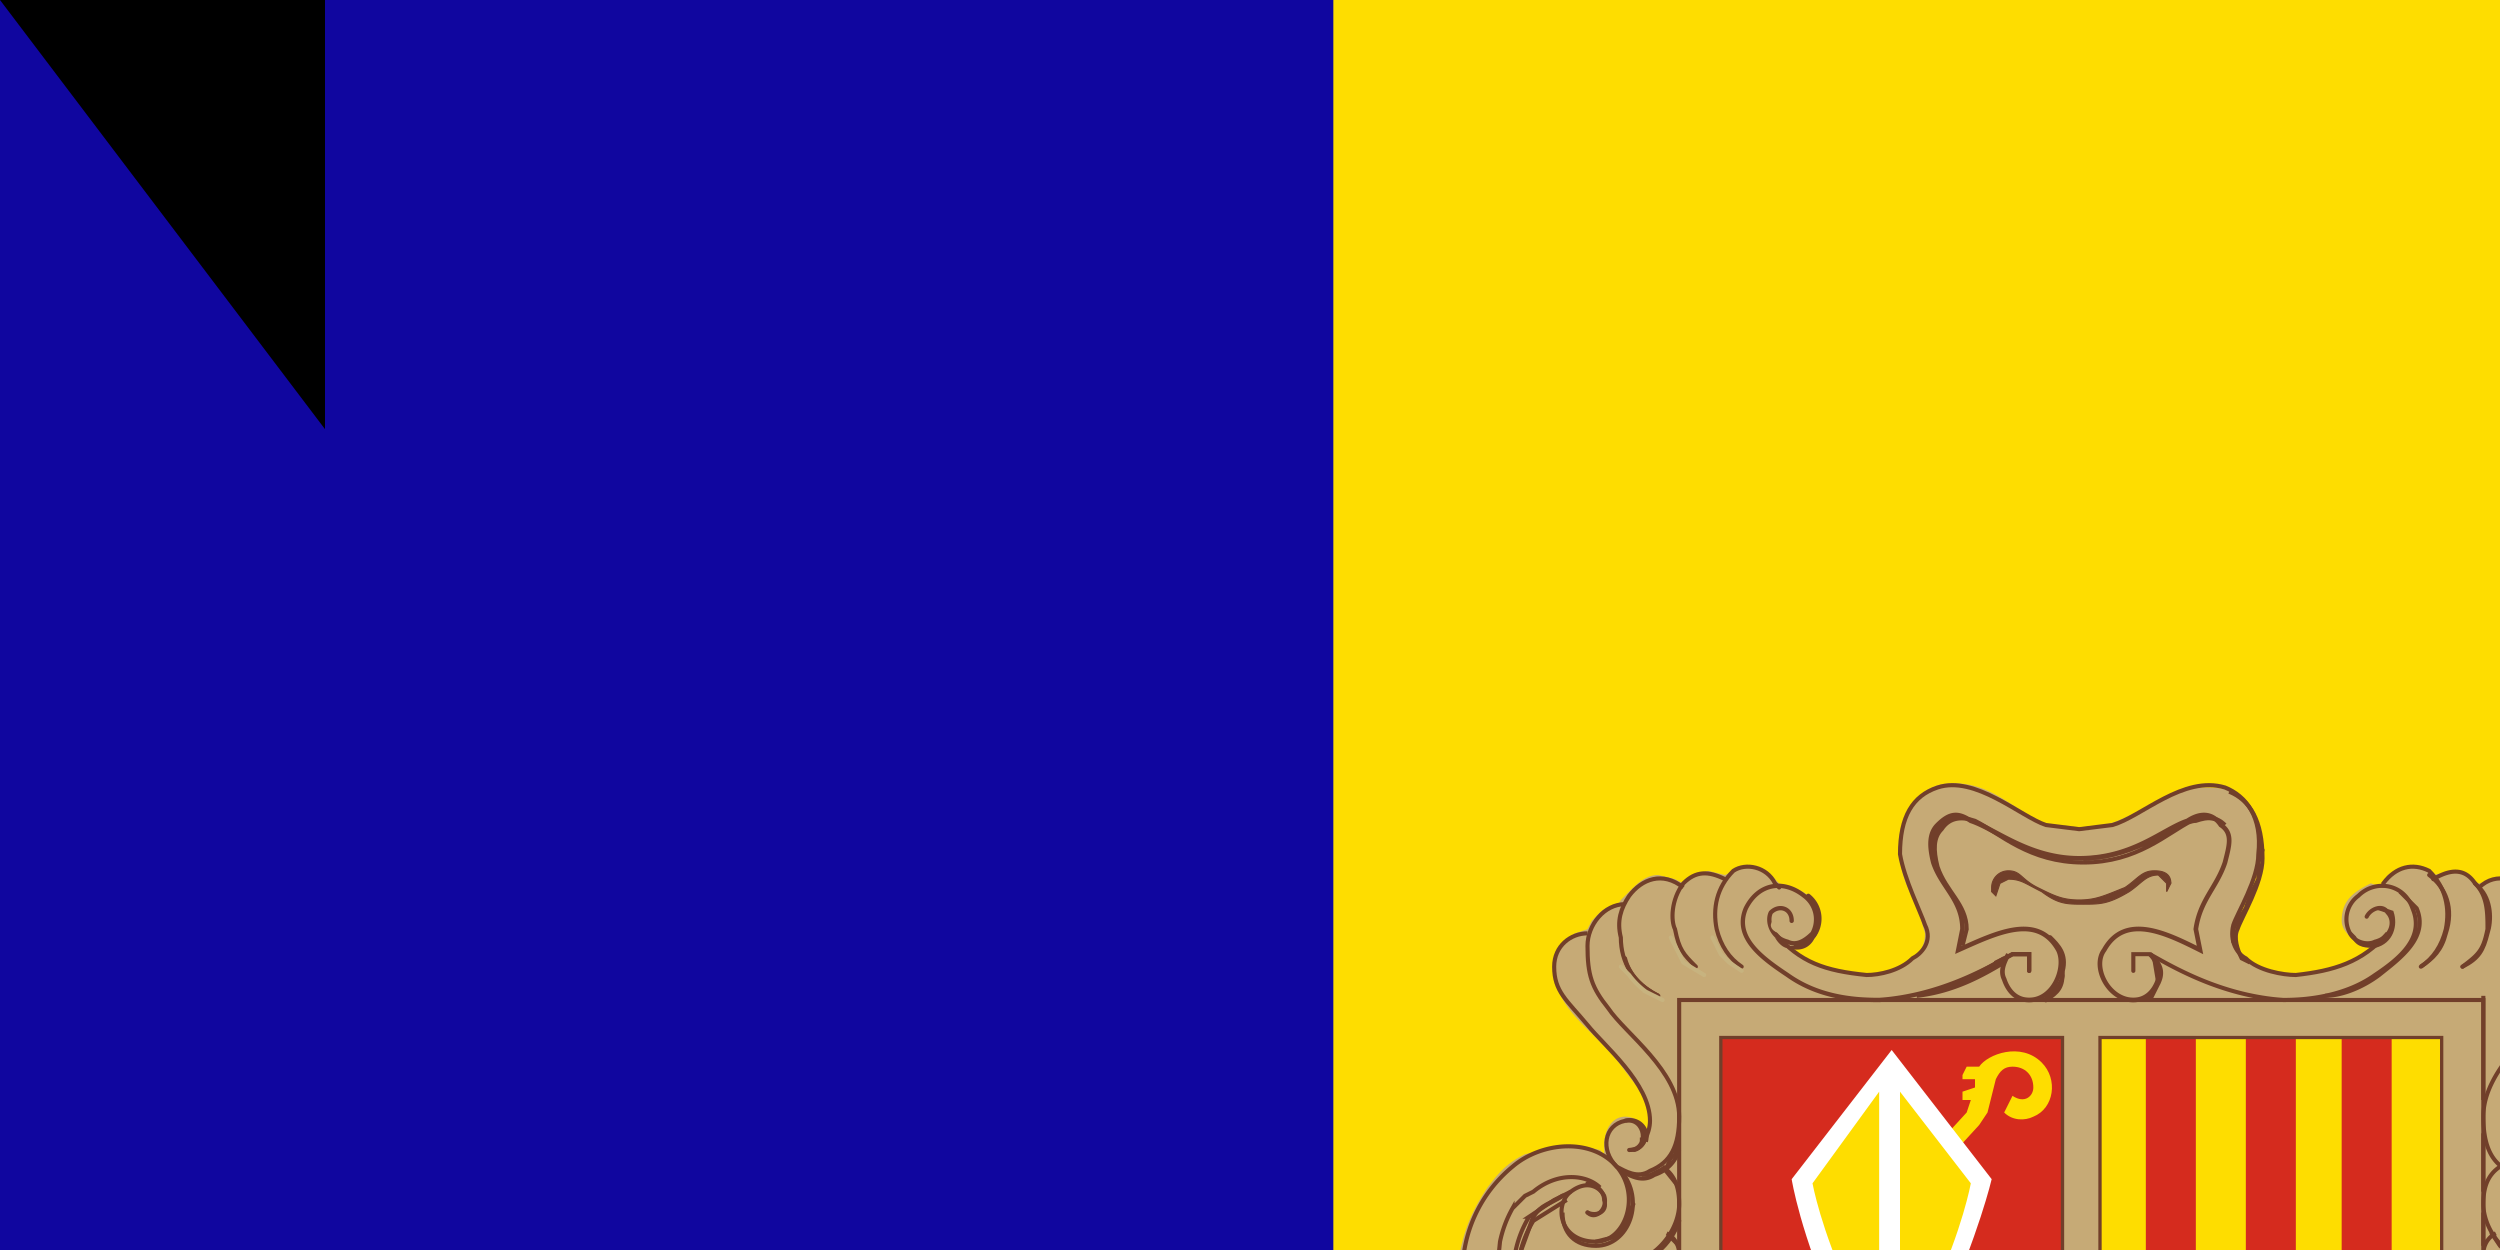 <svg xmlns="http://www.w3.org/2000/svg" xml:space="preserve" width="600" height="300" style="enable-background:new 0 0 1000 700"><path d="M0 0h1000v700H0V0z" style="fill:#d50032"/><path d="M0 0h680v700H0V0z" style="fill:#fedd00"/><path d="M0 0h320v700H0V0z" style="fill:#10069f"/><path d="M469 188c12 0 17 11 29 11 8 0 12-3 19-6 4-3 7-4 12-4 6 0 9 1 12 6l2 10-5 13-2 7c0 6 9 9 15 9 1 0 12 0 19-7-4 0-8-3-8-6 0-5 3-7 7-9l3 1 1-3 6-2 4 1 1 1 5-1 3 1c1 0 1 2 3 2l5-1c4 0 5 1 8 4l1 2a10 10 0 0 1 8 4l1 3 3 1c3 2 4 4 5 8l-1 3c-3 10-10 13-17 22-3 4-6 7-6 12l2 4c0-2 1-5 3-5 4 0 6 2 7 6l-1 2 6-2h3c6 0 11 3 15 6 11 9 12 23 11 26-1 9 0 23-21 29 4 2 6 5 6 9 1 4-3 7-7 7l-5-2c-4 4-5 9-5 15l2 9c2 4 3 6 6 8 2-2 3-4 6-4s5 1 6 4l1 2 2 2v4l2 2 1 4c0 5-4 8-9 8h-4l7 7a28 28 0 0 1 5 16c0 7-1 11-5 18-3 6-5 9-11 13-8 6-14 8-25 10l-17 2-22 1c-11 1-19 3-27 11 4 2 7 5 7 10s-3 8-8 9l-3 1-2 3-6 1c-4 0-7-1-10-4l-8 8-4 2c-2 0-3-2-5-3l-7-7c-4 3-6 4-10 4l-6-1-2-3-4-1c-5-2-8-5-8-11 0-4 3-7 7-9-7-8-15-9-26-10l-22-1-17-2-13-3c-16-8-26-18-28-36l-1-3c0-10 4-15 11-22h-5c-4-1-7-4-7-9l1-4 2-2v-4l2-2c2-3 3-5 7-5 2 0 4 2 5 4 3-1 4-3 5-6 3-4 4-7 4-12l-1-9c-1-2-1-4-3-5l-6 2c-4 0-8-4-7-8-1-4 1-6 4-8l-7-4c-4-2-6-5-8-9l-3-7a29 29 0 0 1-2-13c1-7 3-12 7-18 3-4 5-6 9-8l10-2h3l5 1 1 1v-2c0-4 2-7 5-7s4 2 5 4l1-3c0-5-3-8-6-12-7-10-17-14-17-25 0-4 2-6 5-8l3-1 1-2 2-2c2-2 4-1 5-3l2-2c2-2 4-4 7-4l4 1 2 1 2-2 4-1 4 1 2-1 4-1 4 1 3 3 3 1c4 1 7 4 7 8l-2 5c-2 2-3 1-5 2 6 4 11 6 18 6 6 0 14-3 14-10l-2-7c-3-5-4-8-4-14 0-4 1-7 3-10 3-4 6-5 10-5z" style="fill:#c6aa76"/><path d="M426 223c0 2 2 4 3 4 3 1 5 0 6-2a7 7 0 0 0-1-10l-8 8z" style="fill:none;stroke:#713f2a;stroke-width:1.041;stroke-linejoin:round"/><path d="M627 344c-2-5-7-3-7 0-1 6 4 7 8 6 1 0 3-1 3-3 1-1 2-3 1-5l-3-5-5-1c-9 0-17 10-19 21-2 6-2 13-1 19 2 7 5 13 9 18a39 39 0 0 0 16 9h6c5-1 8-6 5-11-2-4-8-6-11-1l-1 2 2 4c2 1 5 1 5-3" style="fill:none;stroke:#713f2a;stroke-width:1.037;stroke-linecap:round"/><path d="M600 403c2-3 6-5 10-6 5 0 9 1 13 3a29 29 0 0 1 17 27c0 6-2 12-3 15-2 2-5 14-24 22-11 4-29 5-40 6-17 0-32 1-40 12" style="fill:none;stroke:#713f2a;stroke-width:1.276"/><path d="M604 421c-1-1 0-3 1-5 2-2 6-3 9-1l4 3 2 3 2 3c4 11-3 23-11 28-6 4-13 5-22 6l-10 1h-26l-12 1-9 2h-3l-2 1a62 62 0 0 0-19 9l-2 2c-3 3-6 6-7 11v2c0 3 3 7 9 8m8-266c2 2 2 4 2 6-1 3-3 5-6 5-6 0-10-8-7-12 5-9 15-4 23 0l-1-5c1-7 5-10 7-16 1-4 2-7-1-9-2-3-5-3-8-1-6 2-13 9-26 9-12 0-20-7-26-9-3-2-5-2-8 1-2 2-2 5-1 9 2 6 7 9 7 16l-1 5c9-4 19-9 24 0 2 4-1 12-7 12-3 0-5-2-6-5-1-2 0-4 1-6" style="fill:none;stroke:#713f2a;stroke-width:1.121"/><path d="M492 225c2 2 4 4 3 8 0 4-1 5-4 7m4-6c0 2-2 4-4 5" style="fill:none;stroke:#713f2a;stroke-width:1.121;stroke-linecap:round"/><path d="m432 214 1 1 2 2v1l1 1v3l-1 2v1l-1 1h-2l-1 1h-2l-1-1-2-1-1-1v-2l7-8z" style="fill:#c6aa76"/><path d="M430 221c0-3-3-4-5-2-1 2 0 6 4 7 2 1 4 0 6-2a7 7 0 0 0-2-9c-5-4-11-3-14 3-3 7 4 12 10 16 7 5 15 6 22 6 14-1 25-7 32-11h4v4" style="fill:none;stroke:#713f2a;stroke-width:1.041;stroke-linecap:round"/><path d="m388 414-4 2-3 2-1 2-2 3-1 2v3l-1 2m30-15v2l-1 2-1 4-2 3-3 1-1 1-3 1" style="fill:none;stroke:#713f2a;stroke-width:1.057"/><path d="M500 489c-1 3-3 6-9 7h-1" style="fill:none;stroke:#713f2a;stroke-width:1.197"/><path d="M632 407a28 28 0 0 1 8 21c0 5-1 11-3 14-1 3-5 14-24 22-11 5-28 6-40 6-16 1-31 2-39 12" style="fill:none;stroke:#713f2a;stroke-width:1.356"/><path d="M605 417c2-2 6-4 9-2l4 3" style="fill:none;stroke:#713f2a;stroke-width:.929"/><path d="m628 403 2 1h6c4-2 7-6 5-11l-3-3" style="fill:none;stroke:#713f2a;stroke-width:1.356"/><path d="M375 287c-3 2-5 2-7 5l-4 11m72-81c0 3-2 4-5 5" style="fill:none;stroke:#713f2a;stroke-width:1.041;stroke-linecap:round"/><path d="M620 275c8 0 29 6 30 31 0 25-16 29-22 31" style="fill:none;stroke:#713f2a;stroke-width:.997"/><path d="M622 275c13-1 26 9 27 32 0 19-13 27-19 29" style="fill:none;stroke:#713f2a;stroke-width:1.037"/><path d="m615 363 1-2v-4l2-3 1-3 2-2m12-5v2l-1 2-1 1-1 1-2 1h-3m-23-83 1-2 1-3 2-2 2-3 2-3 4-3 2-3 2-2 3-3 2-3 1-3 1-3v-6m-20 200h3l2-1 1-1 1-1v-4m-247-19 2 1 2-1 3-1m7-57v4h-1l-1 1-1 1h-3m16-24-1 3v2l-2 1-2 2-2 1-3 1m24-63-1 3-1 1-1 2-2 1-2 1h-2m0-9v1" style="fill:none;stroke:#713f2a;stroke-width:.881"/><path d="m397 325-3 2m235 70h1c2 2 7 0 5-3" style="fill:none;stroke:#713f2a;stroke-width:.987;stroke-linecap:round"/><path d="M622 349c1 2 4 3 6 2 2 0 3-1 4-3 1-1 2-4 1-5l-1-3-3-2v-1m10 53c0-2 0-4-2-5l-1-1m0 0c0-3-2-5-5-5m-6 4-3-2c-4-4-6-10-6-16 0-7 2-13 5-16m-88 132 3-2 2-2 3-2 4-1 2-1 5-1 6-1m-46 30c-2 3-7 8-12 10-5-2-10-7-12-10" style="fill:none;stroke:#713f2a;stroke-width:.987"/><path d="m491 495-3 6" style="fill:none;stroke:#713f2a;stroke-width:.987;stroke-linecap:round"/><path d="m492 491-1 4m-4 6-1 2-3 1-3 1m-9-278 1-4c0-6-5-9-7-15-1-4-1-7 1-9 2-3 5-3 8-2 6 3 13 10 26 10-13 0-20-7-26-10-3-1-6-1-8 1-3 3-2 6-1 10 2 6 7 9 7 15l-1 4m29-21c13 0 23-9 27-9 3-1 5-1 7 1-2-2-5-2-8-1-6 3-13 10-26 10m125 176c-6-4-10-11-10-19 0-7 2-13 5-16M511 501c-2 3-7 8-12 9-5-1-10-6-12-9" style="fill:none;stroke:#713f2a;stroke-width:.987"/><path d="m479 231 4-2h4v4" style="fill:none;stroke:#713f2a;stroke-width:.987;stroke-linecap:round"/><path d="M460 239c9-1 16-5 21-8m51 256 1 2v1a3 3 0 0 1-3 4c-2 1-4-1-5-3m-65-252c9-2 16-6 21-9m152 167h-4l-3-1c-4-3-9-6-13-15a29 29 0 0 1-3-22c1-5 3-10 7-14 1-2 3-4 6-4m-224-61c3 2 4 5 4 9 0 5-4 13-14 15-3 1-7 1-10-1" style="fill:none;stroke:#713f2a;stroke-width:.987"/><path d="M400 296c2 1 3 3 3 5l-3 6c-3 4-8 6-14 6-3 1-6 0-9-2s-5-5-6-9m29 5c2 2 3 4 3 7 0 4-2 7-6 11l-3 2m202-34v5m0-7v8m0-25v11m0-13v14m-3 128c-2 4-4 7-7 9-2 3-5 5-9 6l-10 4-11 1h-10l-10-1a83 83 0 0 0-18 0l-8 2-10 6-10-6-8-2-9-1-9 1-10 1a74 74 0 0 1-21-1 39 39 0 0 1-20-11m66 83h3m47-4h3l2-1 2-1 3-3v-1l1-3v-1m73-214c1-4 0-8-4-8m-206 73c-1 3-3 5-6 7m6-73c-1 3-3 5-6 6-3 2-6 0-8-1" style="fill:none;stroke:#713f2a;stroke-width:.987"/><path d="M381 291c2 1 5 0 4-3 0-2-2-4-4-4" style="fill:none;stroke:#713f2a;stroke-width:.987;stroke-linecap:round"/><path d="m391 423 1 1c1 0 2 1 3-1 1-1 1-4-1-6s-6-3-9-1l-4 3-2 2-1 4c-3 9 0 19 6 25" style="fill:none;stroke:#713f2a;stroke-width:.987"/><path d="m532 487 1 1v2a3 3 0 0 1-3 4c-2 0-5-1-5-3" style="fill:none;stroke:#713f2a;stroke-width:.987;stroke-linecap:round"/><path d="M609 217c5 1 9 5 9 11 0 7-2 9-6 14-4 6-16 15-16 26 0 7 2 11 6 13 3 2 7 0 9-1 4-4 2-10-2-11-5-1-6 7-1 7m28 108a6 6 0 0 0-12 0l2 5m-26-109c-3 2-4 5-4 9 0 5 4 13 14 15h9m-243-16-8 5a26 26 0 0 0-3 20l3 9a12 12 0 0 0 4 3m100 144c7 3 13 6 18 13l1 8c0 4-1 9-5 12-3 2-6 4-10 3-3 0-6-2-7-4m-72-176c4 4 6 7 6 12s-2 9-6 12" style="fill:none;stroke:#713f2a;stroke-width:.987"/><path d="M393 344c6 8 10 13 10 22s-3 15-8 22" style="fill:none;stroke:#713f2a;stroke-width:.987;stroke-linecap:round"/><path d="m515 240 3-4-1-6c2 2 2 4 1 6l-2 4m80 134v25a38 38 0 0 1 0 7m0-34v27a38 38 0 0 1-1 8m1-67v23m0-21v18m0-42v14m0-15v17m0-30v5m0-6v8m-3 102v1l-7 9-9 6c-3 2-7 3-10 3l-11 2-10-1-11-1a83 83 0 0 0-17 0c-3 1-6 1-8 3-5 1-9 4-10 6-1-2-6-5-10-6l-8-3h-18l-11 1a74 74 0 0 1-20-1 39 39 0 0 1-23-14m-4-5c1 5 0 9-3 12-1 2-4 4-8 4-6 0-8-4-8-5" style="fill:none;stroke:#713f2a;stroke-width:.987"/><path d="M399 411c2 1 3 2 3 4 2 2 1 7 0 9v1m-32 28c4 4 9 8 17 11 11 5 28 6 40 6 16 1 30 2 39 11m27-6c3 3 6 5 7 9m-12 18c-3 3-7 4-11 4-3 0-5-2-7-4m-8-5v1c2 2 5 4 8 4m42 0c-2 3-7 7-12 9-5-2-10-6-12-9v-1m24 1 1 1c3 2 7 3 11 3 2 0 5-2 6-4l1-1" style="fill:none;stroke:#713f2a;stroke-width:.987"/><path d="m530 501-1 2-2 1-3 1-2 1" style="fill:none;stroke:#713f2a;stroke-width:.987"/><path d="m536 483 4 5v3c1 3 0 5-2 7a12 12 0 0 1-9 4m0-1c-3 0-6-1-8-3m100-106a37 37 0 0 1-10-17l-1-5a40 40 0 0 1 7-24l3-4m-2-118c4 0 8 4 8 9 0 6-2 8-7 14-4 5-17 14-16 23l2 4m-5 6 3 2c2 1 4 1 6-1m-33-67 4 4c3 7-4 12-9 16-4 3-9 5-13 5" style="fill:none;stroke:#713f2a;stroke-width:.987"/><path d="M570 227c-2 0-4 0-5-2l-1-1m-24 7-2-1c-1-2-2-5-1-7 1-3 6-11 6-17 0-9-3-14-8-16" style="fill:none;stroke:#713f2a;stroke-width:.987"/><path d="m543 204-1 3v4l-2 4-1 3-2 3-1 2v3m60 197 1 2c1 1 5 4 8 4 6 0 8-4 8-5 0-4-1-5-3-7h-3" style="fill:none;stroke:#713f2a;stroke-width:.987;stroke-linecap:round"/><path d="M370 404h-6c-4-2-8-6-6-11m21-50 1 2c1 6-4 7-8 6-2 0-4-2-5-3l-1-4m35-37 2 3m-2-13 2 2" style="fill:none;stroke:#713f2a;stroke-width:.987"/><path d="m403 304-3 4c-3 4-8 6-13 6a16 16 0 0 1-16-12" style="fill:none;stroke:#713f2a;stroke-width:.987;stroke-linecap:round"/><path d="m399 280 4 5" style="fill:none;stroke:#713f2a;stroke-width:.987"/><path d="M403 293c-2 6-7 10-14 12-3 1-8 0-10-2" style="fill:none;stroke:#713f2a;stroke-width:.987;stroke-linecap:round"/><path d="M375 291c0 5 3 8 8 8 8 0 12-11 6-18" style="fill:none;stroke:#713f2a;stroke-width:.987"/><path d="m359 327 3 4 9 5m9 1c6-1 10-6 9-11 0-5-4-8-7-8" style="fill:none;stroke:#713f2a;stroke-width:.987;stroke-linecap:round"/><path d="M390 269a4 4 0 0 1 5 5" style="fill:none;stroke:#713f2a;stroke-width:.987"/><path d="M390 230c1 4 4 7 8 9m225 48c3 4 1 11-7 11-2 0-5-1-6-4" style="fill:none;stroke:#713f2a;stroke-width:.987;stroke-linecap:round"/><path d="M596 239v25" style="fill:none;stroke:#713f2a;stroke-width:.987"/><path d="M381 291c2 2 5-1 4-4-1-2-4-4-8-1s-3 12 6 12c7 0 11-11 5-18s-18-6-25 0a33 33 0 0 0-12 26c0 7 2 13 5 19l2 2 3 3c5 4 10 6 17 6s11-5 10-11c0-6-6-9-10-6-3 1-4 7 1 9 2 0 5-3 3-5m202-112c5-3 8-2 10 1 3 3 3 7 3 11-1 5-2 6-6 9" style="fill:none;stroke:#713f2a;stroke-width:.987;stroke-linecap:round"/><path d="M595 213c4-4 10-2 12 2 3 3 3 6 3 10 0 6-4 11-9 14" style="fill:none;stroke:#713f2a;stroke-width:.987;stroke-linecap:round"/><path d="M617 224c4 0 7 4 7 8 0 6-1 8-6 14-4 5-17 14-16 23 0 3 3 6 5 7" style="fill:none;stroke:#713f2a;stroke-width:.987"/><path d="M618 291c-3 2-5-1-4-4 1-2 3-4 7-1s3 12-5 12c-7 0-12-10-5-18 6-7 18-6 26 0 3 3 9 9 10 19 2 11 2 24-9 33-5 3-11 4-17 4-7 0-11-5-11-11 1-6 7-9 11-6 4 2 3 8-1 9-3 0-5-3-3-5" style="fill:none;stroke:#713f2a;stroke-width:.987;stroke-linecap:round"/><path d="M614 287c1-5 6-6 10-6 10 1 17 13 17 25 0 15-6 23-17 24-3 0-8-1-8-5" style="fill:none;stroke:#713f2a;stroke-width:.987"/><path d="M620 285c11 2 15 12 15 21 0 8-1 18-16 22" style="fill:none;stroke:#713f2a;stroke-width:.987;stroke-linecap:square"/><path d="M638 390a6 6 0 1 0-10 3" style="fill:none;stroke:#713f2a;stroke-width:.987"/><path d="m616 380 10 10m-2 16c-5-3-15-8-24-3-3 1-5 3-6 6-2 6-1 11 3 15 1 2 4 4 7 5 6 0 8-5 8-5 1-5-2-6-3-7-1 0-5 0-5 2v3" style="fill:none;stroke:#713f2a;stroke-width:.987;stroke-linecap:round"/><path d="M532 488c2 4 0 5-2 5-4 1-6-2-6-4a7 7 0 0 1 7-8c3 1 6 3 8 6l1 4-3 6c-2 2-5 4-8 4-7 0-12-6-12-12 0-12 18-19 25-21 9-2 14-2 28-3l16-1 14-2c7-2 14-5 20-10 4-4 7-7 9-13 2-5 3-14-2-22-4-5-10-9-16-10s-11 1-14 7c-2 3-1 8 0 10 1 3 4 4 7 5 6 0 8-5 8-5 1-5-2-6-3-7-1 0-5 0-5 2v3" style="fill:none;stroke:#713f2a;stroke-width:.987;stroke-linecap:round"/><path d="M527 469c-8 3-13 6-18 13l-2 8c0 4 2 9 5 12 3 2 7 4 11 3 3 0 6-2 6-4" style="fill:none;stroke:#713f2a;stroke-width:.987;stroke-linecap:round"/><path d="M602 325c-4 1-6 7-6 12-1 5 2 9 6 12" style="fill:none;stroke:#713f2a;stroke-width:.987"/><path d="M606 344c-7 8-10 13-10 22-1 9 2 15 8 22" style="fill:none;stroke:#713f2a;stroke-width:.987;stroke-linecap:round"/><path d="M572 213v-1c3-4 7-5 11-3 4 4 5 9 4 14-1 4-3 7-6 9" style="fill:none;stroke:#713f2a;stroke-width:.987"/><path d="M414 211c-4-2-7-2-10 1-3 4-3 9-2 11 1 5 2 6 5 9" style="fill:none;stroke:#713f2a;stroke-width:.987;stroke-linecap:round"/><path d="M404 213c-5-4-10-2-13 2-2 3-3 6-2 10 0 6 3 11 9 14" style="fill:none;stroke:#713f2a;stroke-width:.987"/><path d="M390 217c-5 0-9 5-9 10 0 7 1 10 5 15 4 6 17 15 17 26 0 7-2 11-7 13-3 2-6 0-8-1-4-4-3-10 2-11s6 7 1 7" style="fill:none;stroke:#713f2a;stroke-width:.987"/><path d="M381 224c-4 0-8 3-8 8 0 6 3 8 8 14 4 5 15 14 15 23 0 3-2 7-4 7" style="fill:none;stroke:#713f2a;stroke-width:.987"/><path d="M372 344c2-5 7-3 7 0 1 6-4 7-8 6-2 0-3-1-4-3a8 8 0 0 1 1-8l2-2 5-1c9 0 16 10 19 21 1 6 2 13 0 19-1 7-4 13-9 18a39 39 0 0 1-15 9h-6c-5-2-8-6-5-11 1-4 8-6 11-1l1 2-2 4c-2 1-6 1-6-3" style="fill:none;stroke:#713f2a;stroke-width:.987;stroke-linecap:round"/><path d="M365 397h5l3-1c4-3 8-6 13-15a29 29 0 0 0 2-22c-1-5-3-10-6-14-2-2-3-4-7-4m-14 49a6 6 0 1 1 9 3" style="fill:none;stroke:#713f2a;stroke-width:.987"/><path d="M363 384a6 6 0 0 1 11 1l-1 4m1-6a24 24 0 0 0 4-35" style="fill:none;stroke:#713f2a;stroke-width:.987"/><path d="M382 380c-2 4-5 7-9 10" style="fill:none;stroke:#713f2a;stroke-width:.987;stroke-linecap:round"/><path d="M398 403c-2-4-5-5-9-6-5 0-9 1-13 3a29 29 0 0 0-17 27l3 15c2 2 5 13 24 21 11 5 28 6 40 6 17 1 32 2 40 12" style="fill:none;stroke:#713f2a;stroke-width:.987"/><path d="M375 406c5-3 14-8 23-3 3 1 6 3 7 6 2 6 0 11-3 15-1 2-4 4-8 5-6 0-7-5-7-5-1-5 2-6 3-7 1 0 4 0 5 2v3" style="fill:none;stroke:#713f2a;stroke-width:.987;stroke-linecap:round"/><path d="m395 421-1-5c-3-2-7-3-10-1l-4 3-1 3-2 3c-4 11 2 23 10 28 7 4 14 6 23 6l10 1h26l12 1 8 2h3l2 1a62 62 0 0 1 19 9l2 2c3 3 6 6 7 11v2c0 3-2 7-8 8" style="fill:none;stroke:#713f2a;stroke-width:.987"/><path d="M467 488c-2 4 0 5 2 5 3 1 5-2 5-4a7 7 0 0 0-6-8c-4 1-7 3-8 6l-1 4 2 6c2 2 6 4 9 4 6 0 11-6 11-12 0-12-17-19-24-21-9-2-14-2-28-3l-16-1-14-2c-8-2-14-5-20-10-5-4-7-7-9-13-2-5-3-14 2-22 3-5 9-9 16-10 6-1 11 1 14 7v10c-2 3-5 4-8 5-6 0-7-5-7-5-1-5 2-6 3-7 1 0 4 0 5 2v3" style="fill:none;stroke:#713f2a;stroke-width:.987"/><path d="m427 213-1-1c-2-4-7-5-10-3-4 4-5 9-4 14 1 4 3 7 6 9" style="fill:none;stroke:#713f2a;stroke-width:.987;stroke-linecap:round"/><path d="M573 224c-6 7-13 9-22 10-3 0-9-1-12-4-2-1-4-4-3-8 1-3 6-11 6-17 1-9-3-14-8-16-10-3-20 7-27 9l-8 1-8-1c-6-2-17-12-26-9-6 2-9 7-9 16 1 6 5 14 6 17 2 4-1 7-3 8-3 3-8 4-11 4-10-1-16-3-22-10" style="fill:none;stroke:#713f2a;stroke-width:.987"/><path d="m465 466 8 3c7 4 13 7 17 14 2 3 2 5 2 8v4" style="fill:none;stroke:#713f2a;stroke-width:.987;stroke-linecap:round"/><path d="m465 500 5 1c7 1 12-6 12-12 0-4-2-8-6-11" style="fill:none;stroke:#713f2a;stroke-width:.987"/><path d="M467 488c-2 4 0 6 2 6a5 5 0 0 0 6-5c0-2-1-5-3-6" style="fill:none;stroke:#713f2a;stroke-width:.987;stroke-linecap:round"/><path d="M610 217c5 0 9 5 9 11 0 7-4 11-6 14l-7 7" style="fill:none;stroke:#713f2a;stroke-width:.987"/><path d="m604 212 4 3c2 4 3 6 2 10 0 7-5 11-9 14m-7-27 1 1c3 3 3 8 2 11-1 4-2 6-6 8m-8-22c4 3 6 8 4 14-1 4-3 6-6 8m17 64 2 3c3 3 6 5 10 6 3 1 7 0 10-2m-255 85c2 0 4 1 5 3l1 3-2 3c-2 2-6 1-6-3" style="fill:none;stroke:#713f2a;stroke-width:.987;stroke-linecap:round"/><path d="M377 336c8 2 15 11 18 21v19a35 35 0 0 1-12 21l-2 1m-12-19c3 0 6 3 6 6l-2 4" style="fill:none;stroke:#713f2a;stroke-width:.987"/><path d="M367 382c3 1 6 3 6 7l-2 5" style="fill:none;stroke:#713f2a;stroke-width:.987"/><path d="m397 349 6 12m0 14a27 27 0 0 1-8 13" style="fill:none;stroke:#713f2a;stroke-width:.987;stroke-linecap:round"/><path d="M397 326c3 1 5 4 6 7" style="fill:none;stroke:#713f2a;stroke-width:.987"/><path d="m403 318-5 7m-15-27 4-1 2-1 1-2 1-3 1-2" style="fill:none;stroke:#713f2a;stroke-width:.987;stroke-linecap:round"/><path d="m377 286-4 2-6 4a26 26 0 0 0-3 20 25 25 0 0 0 5 11c2 2 4 3 7 3" style="fill:none;stroke:#713f2a;stroke-width:.987"/><path d="M395 272c0 2-1 4-4 4" style="fill:none;stroke:#713f2a;stroke-width:.987;stroke-linecap:round"/><path d="M384 285c-3-3-10-4-16 1l-2 1-3 3a28 28 0 0 0-3 8l-1 10v4l4 9c1 3 5 8 12 9 3 0 7-1 8-5" style="fill:none;stroke:#713f2a;stroke-width:.987"/><path d="M568 220c1-2 4-3 5-1 2 2 1 6-3 7-2 1-5 0-6-2a7 7 0 0 1 2-9c4-4 11-3 13 3 3 7-3 12-9 16-7 5-16 6-22 6-14-1-25-7-32-11h-4v4" style="fill:none;stroke:#713f2a;stroke-width:.987;stroke-linecap:round"/><path d="m571 218 3 1c1 3 0 7-4 8m28 80c-5 6 0 16 4 19l3 1" style="fill:none;stroke:#713f2a;stroke-width:.987;stroke-linecap:round"/><path d="M599 296c-2 1-3 3-3 5l2 6c3 3 9 6 15 6l9-3c3-1 5-4 6-8m-32 97-1 3a33 33 0 0 1-19 27l-10 3-11 1h-9l-11-1a83 83 0 0 0-18 0l-8 2-10 6-10-6-8-2-9-1-8 1-11 1a74 74 0 0 1-21-1 38 38 0 0 1-19-10 33 33 0 0 1-10-23V240h193v159z" style="fill:none;stroke:#713f2a;stroke-width:.987"/><path d="M387 421a4 4 0 0 1 8 0 4 4 0 0 1-8 0zm-24-27c0-2 2-4 3-4s3 2 3 4-1 3-3 3-3-1-3-3z" style="fill:#c6aa76;stroke:#c7b37f;stroke-width:.513"/><path d="M377 324a3 3 0 1 1 3 3c-2 0-3-1-3-3zm48-102a2 2 0 1 1 3 2c-2 0-3-1-3-2z" style="fill:#c6aa76"/><path d="m374 341-2 2-1 2m8 41 1-1 1-2 1-1 1-2m-2 22-2 1a24 24 0 0 0-4 2l-2 1m24-59-2-1-1-1-2-2" style="fill:none;stroke:#c7b37f;stroke-width:.987;stroke-linecap:round"/><path d="m397 326-2 1-2 1" style="fill:none;stroke:#c7b37f;stroke-width:.987"/><path d="m371 301 1 2 1 3a13 13 0 0 0 4 4l3 1m-2-9 2 1 2 1h5m12-64-4-2a19 19 0 0 1-4-4l-2-2m12-7 1 2 2 4 5 3m2-9 1 2 1 2 2 2 3 2" style="fill:none;stroke:#c7b37f;stroke-width:.987;stroke-linecap:round"/><path d="M521 212c0-3-3-3-4-3-3 0-4 2-7 4-5 2-7 3-11 3s-6-1-10-3-4-4-7-4a4 4 0 0 0-4 4v1l1 1 1-3 2-1c3 0 4 1 8 3 4 3 6 3 10 3s6 0 11-3c3-2 4-4 7-4l2 2v2l1-2z" style="fill:#713f2a;stroke:#713f2a;stroke-width:.277"/><path d="m413 434 2-1h-2l-1-1h-1l1 2-1 2-5 5v-10h2l-1-1h-2l-1-1h-1l1 2v13l1-1 8-9z" style="fill:#713f2a"/><path d="m418 436 2-1h-1l-2-1-2-1c-1 1 1 1 1 3l-3 8-1 2c-1 0-1 0 0 0h1l3 1-1-2 3-9zm6 2 1-1c2 1 2 2 2 4-1 1-1 2-3 1h-1l1-4zm-5 8c0 2-2 1-2 1l1 1 2 1h2l-1-2 1-3 1-1 1 1 1 4 1 2h2l-1-1-1-5 1-1 2-2c0-1 1-3-3-4l-3-1-2-1h-1c0 1 2 1 2 3l-3 8zm13 3c0 3-2 1-2 2l1 1h2l2 1 1-1s-2 0-1-2l1-8 2-1h1c2 0 1 2 1 3l1-1v-3l-5-1-5-1-1 3c1 1 1-2 3-1h1v1l-2 8zm20-5 2-1h-2l-2-1c-1 1 1 1 1 2l-1 3-3 5h-1l-1-7v-2l1-1v-1h-5 1l1 2 2 11v1h1l6-11zm1 11 1 1 2 1c2 0 4-1 5-4 0-2-1-3-3-4s-2-2-2-3a2 2 0 0 1 2-2c3 1 2 4 3 4l1-3-1-1v1l-3-2c-2 0-3 1-4 4 0 2 1 2 2 3 3 2 4 3 3 4a2 2 0 0 1-2 2c-2 0-3-2-3-4h-1c0-1 0 0 0 0v3zm25-7 1-1v-1h-4c0 1 2 0 2 2l-1 2-3 6-2-6v-3l1-1h-3l-1-1-1 1 1 1 3 11 1 1h1l5-11zm3 9c0 2-2 2-2 2v1l2-1 2 1 1-1c0-1-3 1-3-3v-6l1-1v1l8 9v1l1-1v-10l1-2v-1h-4v1s2 0 2 2v7l-1-1-7-8v-1h-3v1c0 1 2-1 2 3v7zm16-8 1-2h-5s2 0 2 2v9l-2 2h6c0-1-2 0-2-2v-9zm7 8c0 2-2 2-2 2l1 1h4l1-1s-2 0-2-2v-8l1-1h1c2-1 2 2 2 2v-4l-5 1h-6v3c1 0 1-2 3-2h1l1 1v8zm10-3h-1v-1l1-3v-1h1l1 4v1h-2zm3 1 1 1v1l-1 2h5v-1s-1 1-1-1l-6-11h-1l-3 12-1 1v1l2-1h2l-2-1v-2l1-1h4zm13-8c-1-1-1-2 1-2 4 0 3 2 3 2l1-1-1-2-4 1h-5c0 1 2 0 2 2l2 9-1 2h4l1-1s-2 0-2-2l-1-2 1-2h1c2 0 2 2 2 2v-4l-1-1-1 2h-1l-1-1v-2zm6 4c0 4 3 6 6 5 6-1 6-5 5-8 0-4-3-6-7-5-3 1-5 4-4 8zm2-1c-1-3-1-6 2-6 2-1 5 1 5 5 1 3 1 6-2 6-3 1-5-3-5-5zm13-7v-1c2-1 3 0 4 2 0 1 0 2-2 3h-2v-4zm0 9-1 3 3-1h1l1-1s-2 1-2-1l-1-3v-1h2l2 3 3 2 2-2h-2l-4-4 1-1 1-3c-1-1-2-3-5-2l-3 1h-3c1 1 2 0 3 2l2 8zm13-3c1 2-1 2-1 2v1l3-1 2-1h1c-1-1-2 0-3-2l-2-8v-1h2c2-1 2 1 2 1v-3h-1l-5 1-5 2 1 3 1-3h2l1 1 2 8zm9-11v-3l-2 1-2 1h-1l3 1 2 9c1 1-1 1-1 2h2l3-1-2-2-2-8zm3 4c1 3 4 5 8 4 5-2 4-6 3-9-1-4-4-5-7-4-4 1-5 5-4 9zm2-2c-1-3-1-5 2-6 2-1 4 0 6 4 1 3 0 6-2 7-3 1-5-2-6-5zm12-8v-2c2-1 3 0 4 2 0 1 1 2-2 3h-1l-1-3zm1 8v3l3-1h1v-1s-1 1-2-1l-1-3v-1h2l2 3 4 1 1-2h-2l-4-4 1-1v-2c-1-1-2-3-5-2l-3 1-2 1h-1c1 1 2 0 3 2l3 7z" style="fill:#713f2a"/><path d="M413 249h82v82h-82v-82z" style="fill:#d52b1e"/><path d="m451 314-1 5-1 4-4 4-6 2c-6-1-8-7-9-12-2-5-6-7-8-6v5l4 3-3 4c-4-1-7-4-8-8 0-2 1-7 5-8 6-2 9 2 11 5 2 4 3 12 9 11 3-1 5-6 5-8l2-2 4 1zm5 0 1 5 2 4 4 4 6 2c5-1 8-7 9-12s5-7 7-6c2 2 2 3 1 5l-4 3 3 4c3-1 6-4 7-8 1-2-1-7-5-8-5-2-8 2-10 5-2 4-3 12-9 11-4-1-5-6-5-8l-3-2-4 1z" style="fill:#fff"/><path d="m461 279 11-12 1-3h-2v-2l3-1v-2h-3v-1l1-2h3c2-3 10-6 15-1 4 4 3 11-2 13-2 1-5 1-7-1l2-4c3 2 5 0 5-2 0-3-2-5-5-5-2 0-3 1-4 3l-1 4-1 4-2 3-11 12-43 47-3-3 43-47z" style="fill:#fedd00"/><path d="M430 283s2 13 11 33l13-2 12 2c9-20 12-33 12-33l-24-31-24 31z" style="fill:#fff"/><path d="m456 262 17 22s-2 11-9 26l-8-1v-47zm-5 0-16 22s2 11 9 26l7-1v-47zm53-13h82v82h-82v-82z" style="fill:#fedd00"/><path d="M515 249h12v82h-12v-82zm24 0h12v82h-12v-82zm23 0h12v82h-12v-82z" style="fill:#d52b1e"/><path d="m413 402 2 7 4 6 7 5 6 2 17 2 10-1a109 109 0 0 1 18-1l7 1c4 0 7 1 11 3v-86h-82v62z" style="fill:#fedd00"/><path d="m423 417 3 3 6 2v-82h-9v77zm45 4v-81h-9v82l9-1zm18-81h-9v81l9 2v-83zm-36 0v83h-9v-83h9z" style="fill:#d52b1e;stroke:#d52b1e;stroke-width:.513"/><path d="m585 402-2 7-4 6-6 4c-2 2-5 2-7 3l-17 2-10-1a109 109 0 0 0-17-1l-7 1c-4 0-8 1-11 3v-86h82v59l-1 3z" style="fill:#fedd00"/><path d="M525 347h-1l-1 1-1 1h-1v1l-1 1-1 1a5 5 0 0 1-1 1h-1v2l1 1v1h2l2 1h1a5 5 0 0 0 2 1h1l2 1v1l1 4 2 1h-1l-1 2c-1 1-2 1-1 3l2 2 1 2v2l1 1v-1l1-1v-2h1l-1-2-2-1 1-1 2-2h1l1 1h2v10h-1v1l1 1h2v-1h1v-3a12 12 0 0 1 0-4l1-2v-3h10l3 1v2h1v-1h2v1h1v-2h2l-1 1a5 5 0 0 1-1 2l-1 2-1 1-1 1-2 1v1l1 1h2v-1h1l1-1 1-1 3-4 1-1 1-1v-2l1 1v8l-2 2v1l1 1h2v-2h1v-1l1-4v-2l1-2-1-4-1-1v-6l3-2v-4l-1-1-3-1-4-1h-4l-5 1h-11l-6 1h-6l1-1 1-1 1-1-1-1h-2l-1 1-2-1-3-1zm2 12z" style="fill:#d52b1e"/><path d="M569 360h-4l-7-1-3 2h-2l1-1h-4l1-1h-1l-1-1h1l4-1h14l1-2-1-1-1-1" style="fill:none;stroke:#fedf00;stroke-width:.987;stroke-linecap:round"/><path d="M525 351h-2v1h1l1-1z" style="fill:#fcd900;stroke:#fedf00;stroke-width:.513"/><path d="M536 364a14 14 0 0 0 1 2 20 20 0 0 1 0 3v1m7-7v1l-1 4s0 0 0 0m-11-4c1 0 0 4 2 4" style="fill:none;stroke:#fedf00;stroke-width:.987;stroke-linecap:round"/><path d="M560 370h1l2-2" style="fill:none;stroke:#fedf00;stroke-width:.987"/><path d="M552 368h0l8-3m-4-1h1c1-1 2 0 3 1l4 3s0 0 0 0l1 1" style="fill:none;stroke:#fedf00;stroke-width:.987;stroke-linecap:round"/><path d="m518 355 1-1h1v2l-1-1h-1z" style="fill:#fcd900;stroke:#fedf00;stroke-width:.513"/><path d="m525 364-2-1h1l1-2v-1h1l1 1v4l-2-1zm-1 1zm-2-16v-2a4 4 0 0 1-1-2v-2h1l1 1v2l1 1-1 1-1 1zm4 10 2 1 4-4 1-4-2-1v1l-2 4-2 3h-1zm5 18 1-1 1-1h1a9 9 0 0 1-1 4h-1l-1-2zm33 2 3 2a9 9 0 0 1-4 0h-1l2-2zm-10-2 3 2a9 9 0 0 1-4 0l1-2zm-17 2 1 1 2 1a9 9 0 0 1-4 0h-1l2-2zm-9-29-1-2h1v-5h1v1l1 2v2l-1 1-1 1z" style="fill:#005eb8"/><path d="M525 384h-1l-1 1h-1l-1 1v1l-1 1-1 1a5 5 0 0 1-1 1h-1v1l1 2v1h4l1 1a5 5 0 0 0 2 1l1-1v1l2 1v1l1 3 2 2h-1l-1 2c-1 1-2 1-1 3l2 2 1 2v2h1l1-2v-1l1-1-1-1-2-2 1-1 2-1h4v10l-1 1v1h1l1 1 1-1v-1h1v-2a12 12 0 0 1 0-5l1-2v-2l9-1h1l3 2v2h1v-2h2v1l1 1v-2h2-1a5 5 0 0 1-1 3l-1 1v1l-1 1-1 1-2 1v1h1l2 1v-1l1-1h1l1-2 3-3 1-2 1-1v-1l1 1v8l-2 1v2h1l2 1v-2l1-1 1-5v-2l1-1-1-4-1-2v-5l3-3v-3l-1-1-3-2h-8l-5 1h-11l-6 1h-4l-2-1 1-1 1-1 1-1h-3l-1 1-2-2-3-1v1zm2 11z" style="fill:#d52b1e"/><path d="M569 396h-1l-3 1-7-1-3 2h-2l1-1h-4l1-1h-1l-1-1h1l4-2 8 1h6l1-2-1-2h-1" style="fill:none;stroke:#fedf00;stroke-width:.987;stroke-linecap:round"/><path d="M525 387h-2v2h1v-1l1-1z" style="fill:#fcd900;stroke:#fedf00;stroke-width:.513"/><path d="M536 400a14 14 0 0 0 1 3 20 20 0 0 1 0 2v1m7-7v2l-1 3v1m-11-4c1 0 0 3 2 4" style="fill:none;stroke:#fedf00;stroke-width:.987;stroke-linecap:round"/><path d="M560 406h1l2-2" style="fill:none;stroke:#fedf00;stroke-width:.987"/><path d="M552 405h0l8-3m-4-2h1l3 1 4 4s0 0 0 0h1" style="fill:none;stroke:#fedf00;stroke-width:.987;stroke-linecap:round"/><path d="M518 391h2v1h-1l-1-1z" style="fill:#fcd900;stroke:#fedf00;stroke-width:.513"/><path d="m525 401-2-1 1-1 1-1v-1h2v4h-2zm-1 1zm-2-17v-1a4 4 0 0 1-1-2v-3l1 1 1 1v1l1 1v1l-1 1h-1zm4 11 2 1 4-4 1-4-2-1-2 4-2 3-1 1zm5 18 1-1 1-1h1a9 9 0 0 1-1 3l-1 1-1-2zm33 2 3 1v1a9 9 0 0 1-4 0h-1l2-2zm-10-2 3 1v1a9 9 0 0 1-4 0l1-2zm-17 2h1l2 1v1a9 9 0 0 1-4 0h-1l2-2zm-9-30-1-1 1-1v-4l1-1v2l1 1v3l-1 1h-1z" style="fill:#005eb8"/><path d="M413 249h82v82h-82v-82zm91 0h82v82h-82v-82zm-91 153 2 7 4 6 7 5 6 2 17 2 10-1a109 109 0 0 1 18-1l7 1c4 0 7 1 11 3v-86h-82v62zm172 0-2 7-4 6-6 4c-2 2-5 2-7 3l-17 2-10-1a109 109 0 0 0-17-1l-7 1c-4 0-8 1-11 3v-86h82v59l-1 3z" style="fill:none;stroke:#713f2a;stroke-width:.797"/><path id="path-b7154" d="m m0 78 m0 103 m0 65 m0 65 m0 65 m0 65 m0 65 m0 65 m0 65 m0 65 m0 65 m0 65 m0 65 m0 65 m0 65 m0 65 m0 65 m0 65 m0 65 m0 65 m0 78 m0 86 m0 90 m0 87 m0 43 m0 71 m0 66 m0 105 m0 74 m0 74 m0 53 m0 77 m0 49 m0 72 m0 106 m0 118 m0 112 m0 47 m0 66 m0 66 m0 99 m0 112 m0 74 m0 116 m0 83 m0 90 m0 107 m0 97 m0 47 m0 117 m0 86 m0 120 m0 89 m0 105 m0 43 m0 111 m0 73 m0 81 m0 115 m0 50 m0 111 m0 108 m0 105 m0 110 m0 113 m0 85 m0 113 m0 82 m0 101 m0 82 m0 119 m0 73 m0 50 m0 103 m0 73 m0 83 m0 116 m0 99 m0 71 m0 54 m0 98 m0 51 m0 43 m0 52 m0 97 m0 65 m0 61 m0 61"/>
</svg>
